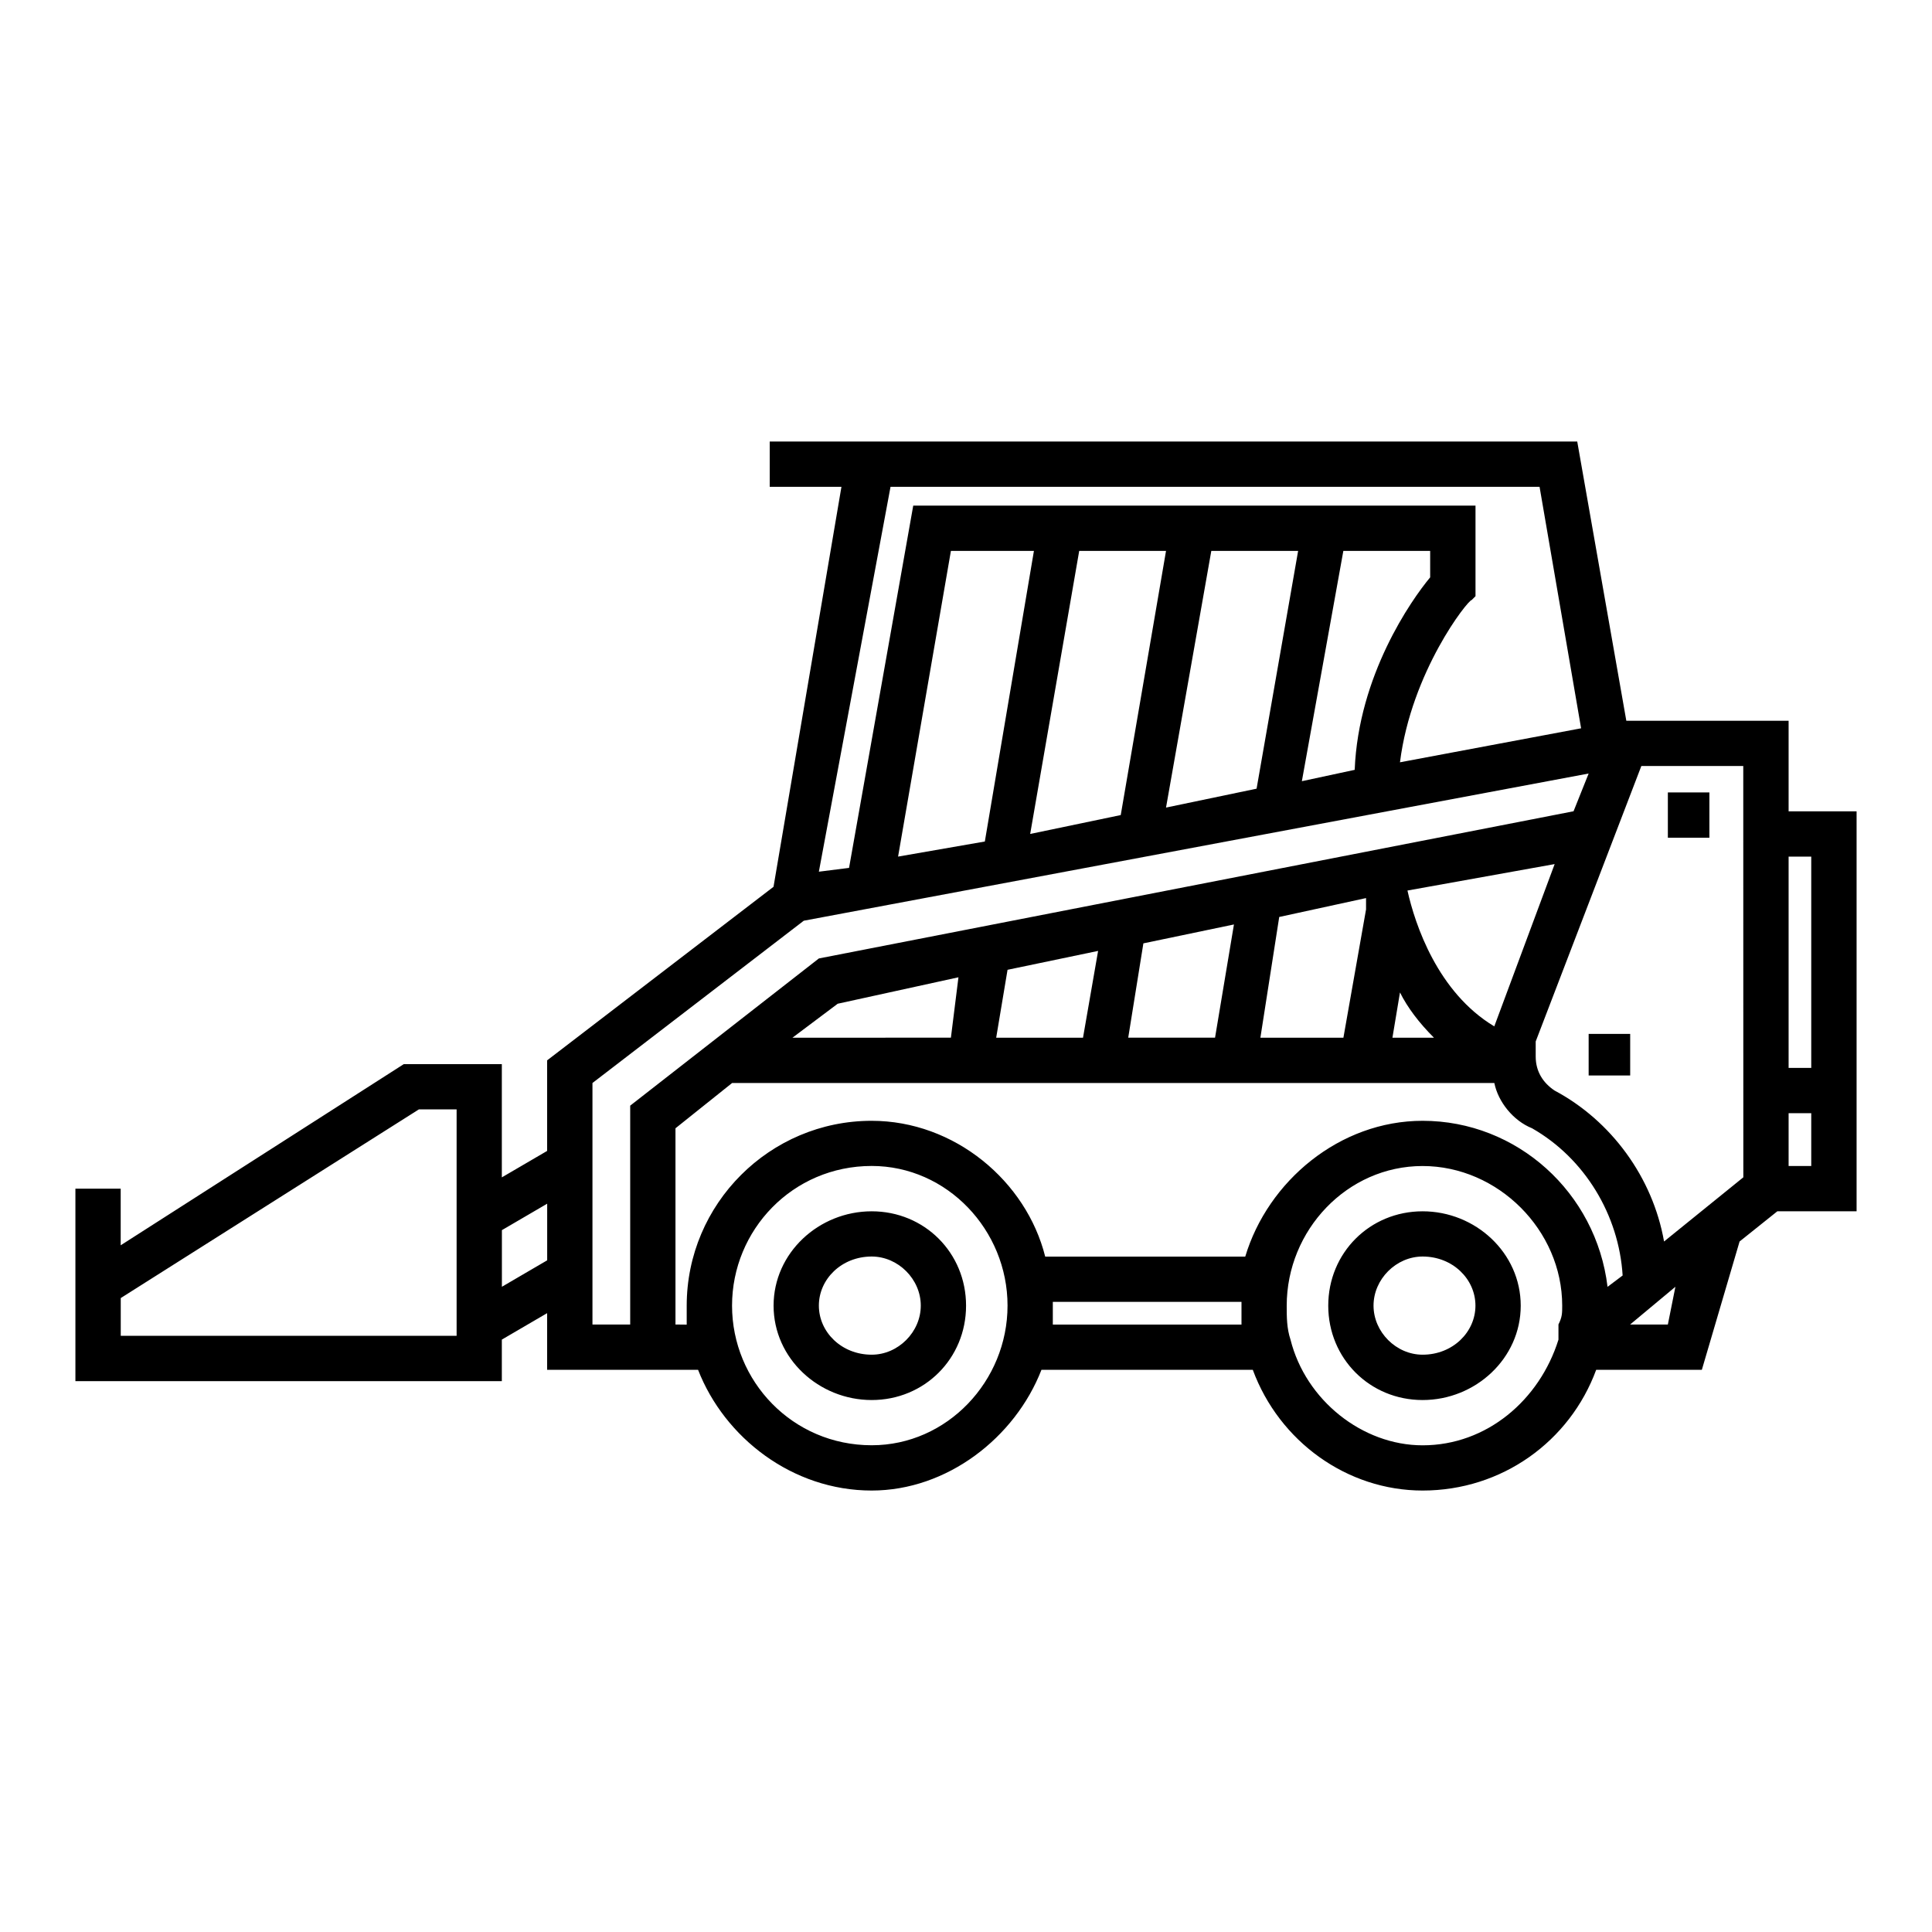<!-- Generated by IcoMoon.io -->
<svg version="1.1" xmlns="http://www.w3.org/2000/svg" width="32" height="32" viewBox="0 0 32 32">
<title>Land-clearing</title>
<path d="M23.563 20.063c-0.875 0-1.563 0.688-1.563 1.563s0.688 1.563 1.563 1.563c0.875 0 1.625-0.688 1.625-1.563s-0.75-1.563-1.625-1.563zM23.563 22.438c-0.438 0-0.813-0.375-0.813-0.813s0.375-0.813 0.813-0.813c0.5 0 0.875 0.375 0.875 0.813s-0.375 0.813-0.875 0.813zM14.438 20.063c-0.875 0-1.625 0.688-1.625 1.563s0.75 1.563 1.625 1.563c0.875 0 1.563-0.688 1.563-1.563s-0.688-1.563-1.563-1.563zM14.438 22.438c-0.5 0-0.875-0.375-0.875-0.813s0.375-0.813 0.875-0.813c0.438 0 0.813 0.375 0.813 0.813s-0.375 0.813-0.813 0.813zM29.625 13.438v-1.5h-2.688l-0.813-4.625h-13.375v0.75h1.188l-1.125 6.625-3.75 2.875v1.5l-0.75 0.438v-1.875h-1.625l-4.688 3v-0.938h-0.75v3.188h7.063v-0.688l0.75-0.438v0.938h2.5c0.438 1.125 1.563 2 2.875 2 1.25 0 2.375-0.875 2.813-2h3.5c0.438 1.188 1.563 2 2.813 2 1.313 0 2.438-0.813 2.875-2h1.75l0.625-2.125 0.625-0.5h1.313v-6.625zM13.125 17.188l0.75-0.563 2-0.438-0.125 1zM16.688 16.063l1.5-0.313-0.25 1.438h-1.438zM18.938 15.625l1.5-0.313-0.313 1.875h-1.438zM21.188 15.188l1.438-0.313c0 0.063 0 0.125 0 0.188l-0.375 2.125h-1.375zM23.188 16.438c0.125 0.25 0.313 0.5 0.563 0.75h-0.688zM24.75 17c-0.938-0.563-1.313-1.688-1.438-2.25l2.438-0.438zM14.75 8.063h10.75l0.688 4-3 0.563c0.188-1.5 1.125-2.688 1.188-2.688l0.063-0.063v-1.5h-9.313l-1.063 6-0.5 0.063zM14.875 14.188l0.875-5.063h1.375l-0.813 4.813zM17.875 9.125h1.438l-0.75 4.375-1.5 0.313zM20.063 9.125h1.438l-0.688 3.938-1.5 0.313zM22.25 9.125h1.438v0.438c-0.313 0.375-1.188 1.625-1.25 3.188l-0.875 0.188zM7.563 22.125h-5.563v-0.625l4.938-3.125h0.625zM8.313 21.313v-0.938l0.75-0.438v0.938zM9.813 17.938l3.5-2.688 13-2.438-0.25 0.625-12.5 2.438-3.125 2.438v3.625h-0.625zM11.188 21.938v-3.25l0.938-0.75h12.625c0.063 0.313 0.313 0.625 0.625 0.75 0.875 0.5 1.438 1.438 1.5 2.438l-0.25 0.188c-0.188-1.563-1.5-2.75-3.063-2.75-1.375 0-2.563 1-2.938 2.25h-3.313c-0.313-1.25-1.5-2.25-2.875-2.25-1.688 0-3.063 1.375-3.063 3.063 0 0.125 0 0.188 0 0.313zM14.438 23.938c-1.313 0-2.313-1.063-2.313-2.313s1-2.313 2.313-2.313c1.25 0 2.25 1.063 2.25 2.313s-1 2.313-2.25 2.313zM17.438 21.563h3.125c0 0.063 0 0.063 0 0.063 0 0.125 0 0.188 0 0.313h-3.125c0-0.125 0-0.188 0-0.313 0 0 0 0 0-0.063zM25.813 21.938v0.063c0 0.063 0 0.125 0 0.188-0.313 1-1.188 1.75-2.25 1.75-1 0-1.938-0.75-2.188-1.75-0.063-0.188-0.063-0.375-0.063-0.563 0-1.25 1-2.313 2.25-2.313s2.313 1.063 2.313 2.313c0 0.125 0 0.188-0.063 0.313zM27.625 21.938h-0.625l0.75-0.625zM28.875 19.5l-1.313 1.063c-0.188-1.063-0.875-2-1.813-2.5-0.188-0.125-0.313-0.313-0.313-0.563v0c0-0.063 0-0.125 0-0.25l1.75-4.563h1.688zM30 19.313h-0.375v-0.875h0.375zM29.625 17.688v-3.5h0.375v3.5zM26.313 17.125h0.688v0.688h-0.688zM27.625 13.125h0.688v0.75h-0.688z"></path>
</svg>
